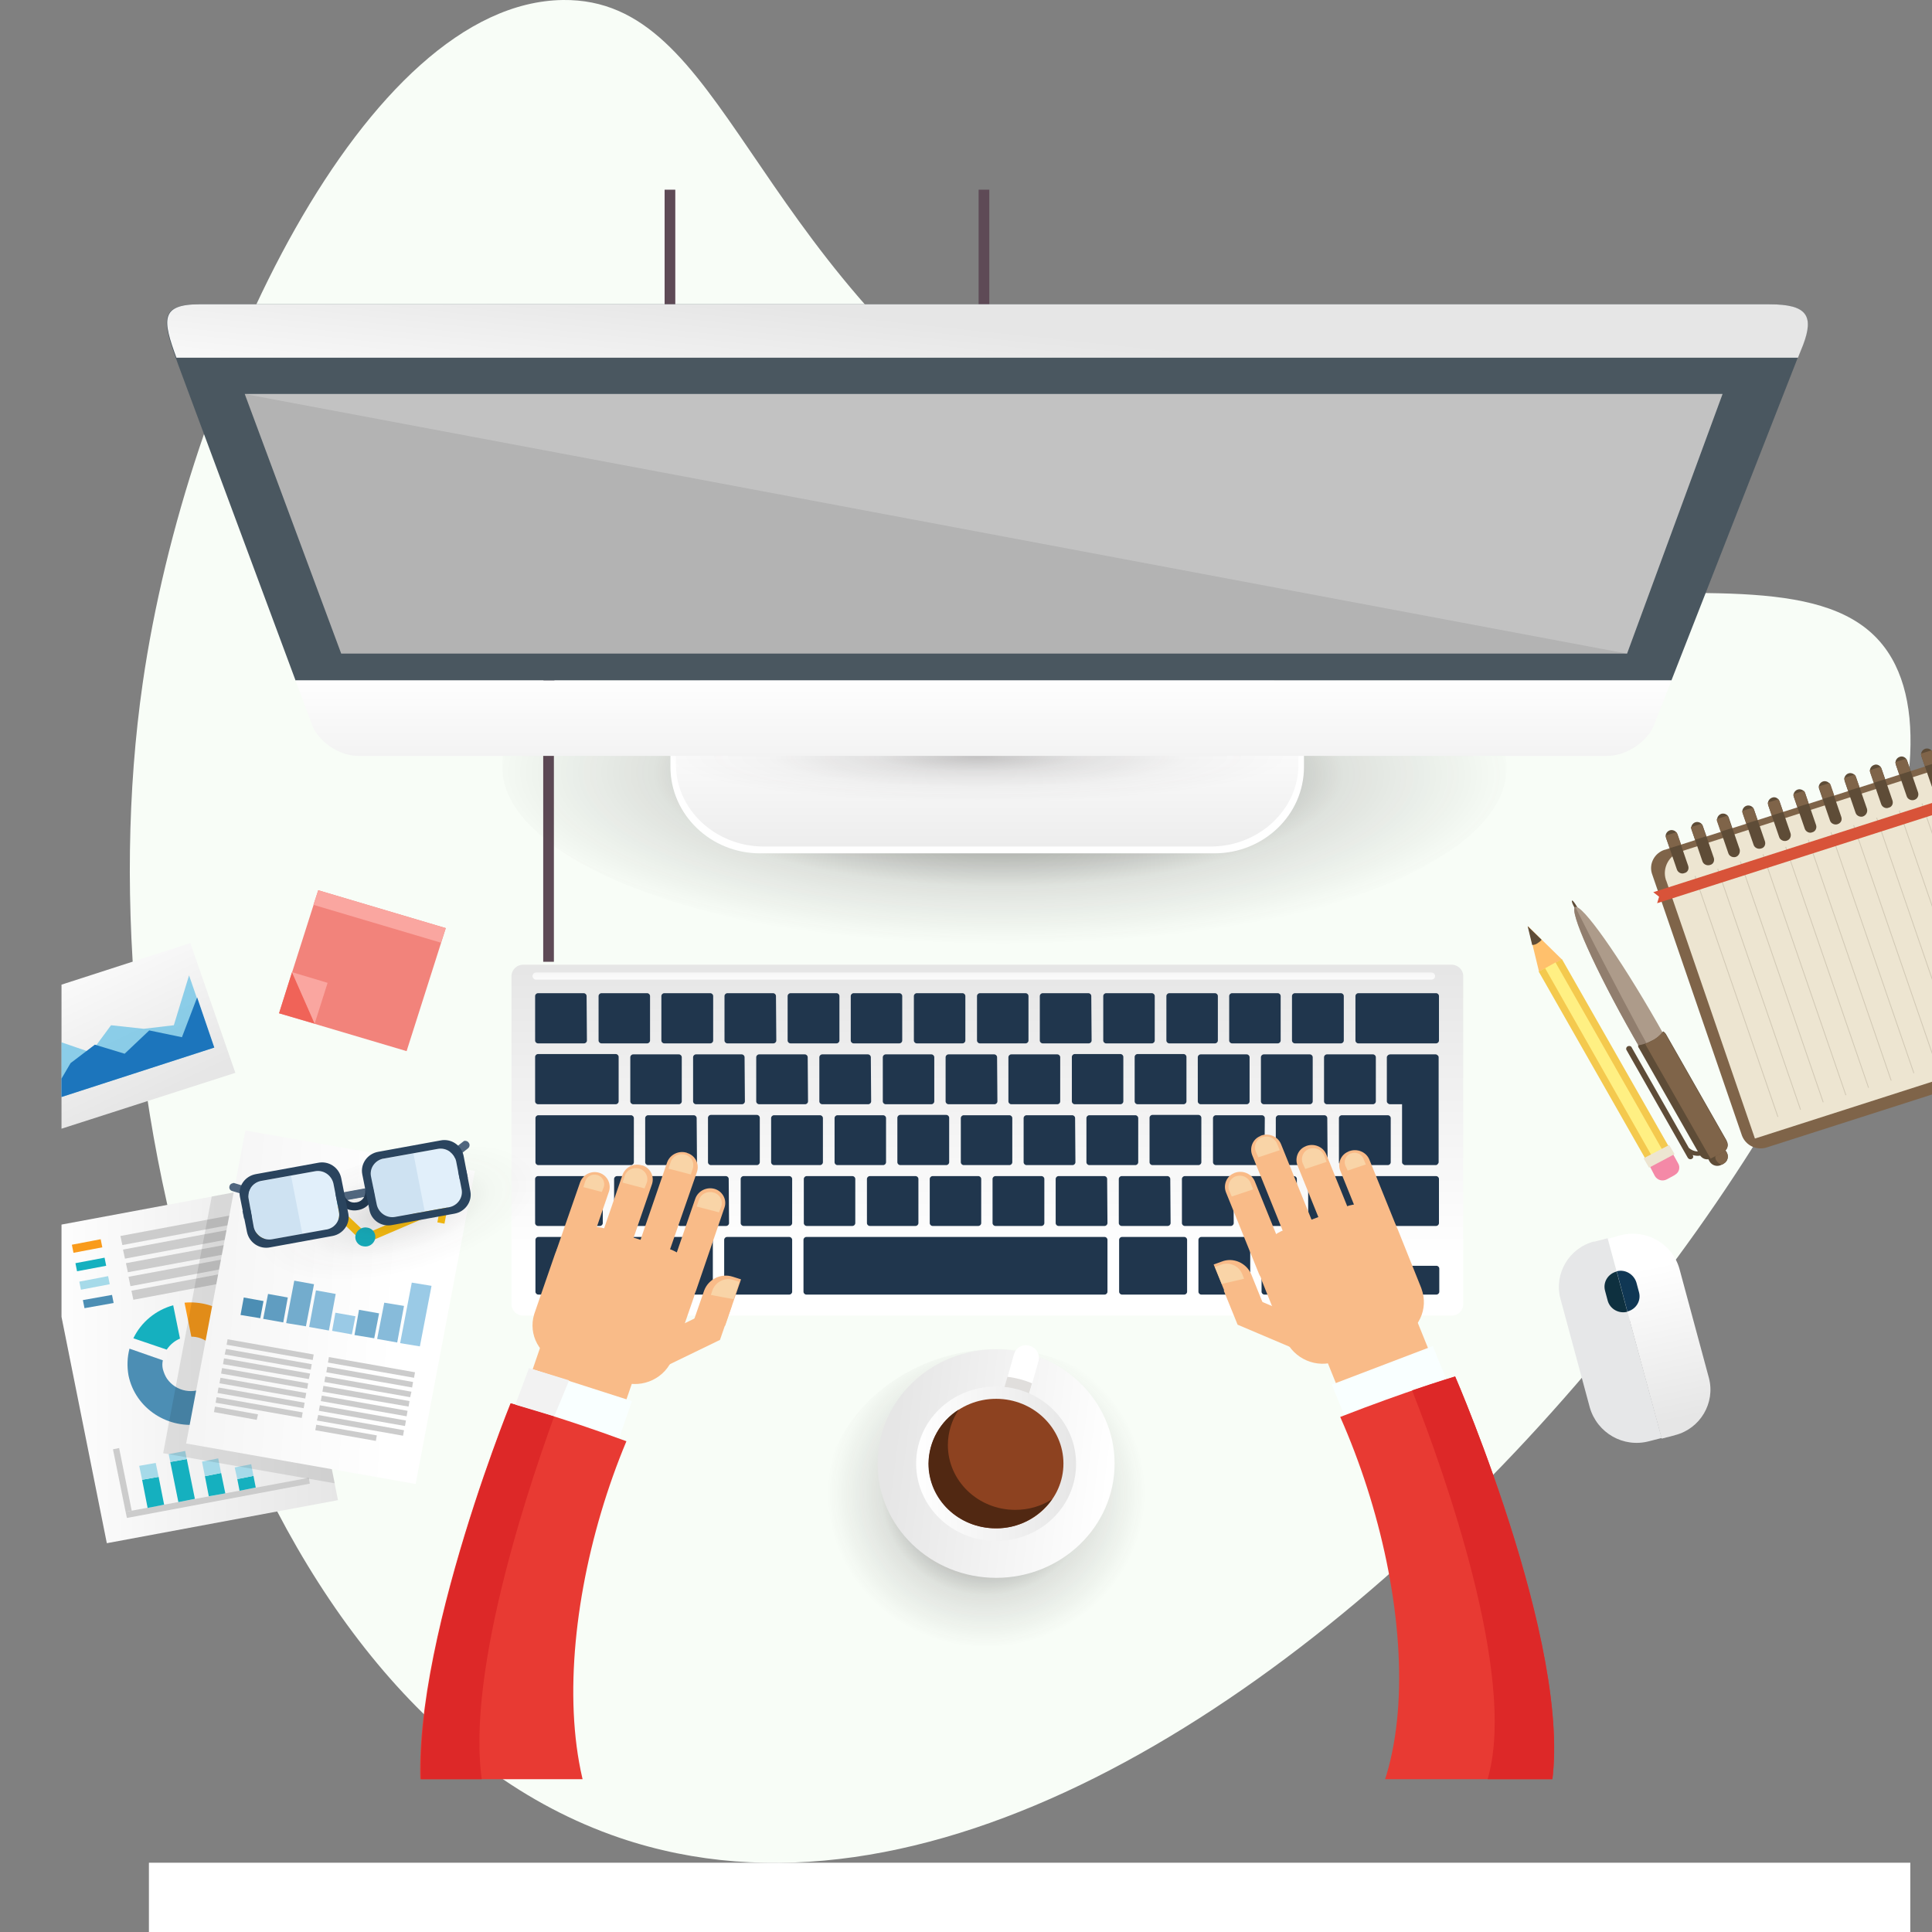                         <svg xmlns="http://www.w3.org/2000/svg" xmlns:xlink="http://www.w3.org/1999/xlink" version="1.1"
                             id="Layer_1" x="0px" y="0px" viewBox="0 0 596.8 596.9"
                             style="enable-background:new 0 0 659.8 666.9;width: 100%;" xml:space="preserve">
<rect x="0" y="0" width="596.8" height="596.9" fill="#808080" stroke="none"/>
<style type="text/css">
	.st0 {
        fill: #F8FDF7;
    }

    .st1 {
        clip-path: url(#SVGID_2_);
    }

    .st2 {
        fill: url(#SVGID_3_);
    }

    .st3 {
        fill: url(#SVGID_4_);
    }

    .st4 {
        fill: #FFFFFF;
    }

    .st5 {
        fill: #E0DEDC;
    }

    .st6 {
        fill: url(#SVGID_5_);
    }

    .st7 {
        fill: #8D4220;
    }

    .st8 {
        fill: #512812;
    }

    .st9 {
        fill: url(#SVGID_6_);
    }

    .st10 {
        fill: #E6E7E8;
    }

    .st11 {
        fill: #103754;
    }

    .st12 {
        fill: #0E303F;
    }

    .st13 {
        fill: url(#SVGID_7_);
    }

    .st14 {
        fill: #20364D;
    }

    .st15 {
        fill: url(#SVGID_8_);
    }

    .st16 {
        fill: #044561;
    }

    .st17 {
        fill: #25536C;
    }

    .st18 {
        fill: #F9BB88;
    }

    .st19 {
        fill: #F9D4A7;
    }

    .st20 {
        fill: #F9FFFF;
    }

    .st21 {
        fill: #E83A33;
    }

    .st22 {
        fill: #DD2828;
    }

    .st23 {
        fill: #F2F2F2;
    }

    .st24 {
        fill-rule: evenodd;
        clip-rule: evenodd;
        fill: url(#SVGID_9_);
    }

    .st25 {
        opacity: 0.5;
        fill: #27AAE1;
        enable-background: new;
    }

    .st26 {
        fill: #1C75BC;
    }

    .st27 {
        fill-rule: evenodd;
        clip-rule: evenodd;
        fill: #F2837B;
    }

    .st28 {
        fill-rule: evenodd;
        clip-rule: evenodd;
        fill: #F06358;
    }

    .st29 {
        fill-rule: evenodd;
        clip-rule: evenodd;
        fill: #FAA6A0;
    }

    .st30 {
        fill-rule: evenodd;
        clip-rule: evenodd;
        fill: url(#SVGID_10_);
    }

    .st31 {
        fill: #A6DAE9;
    }

    .st32 {
        fill: #F99B1C;
    }

    .st33 {
        fill: #15B0BF;
    }

    .st34 {
        fill: #4C8EB4;
    }

    .st35 {
        fill: #CCCCCC;
    }

    .st36 {
        opacity: 0.1;
        fill-rule: evenodd;
        clip-rule: evenodd;
        enable-background: new;
    }

    .st37 {
        fill-rule: evenodd;
        clip-rule: evenodd;
        fill: url(#SVGID_11_);
    }

    .st38 {
        fill-rule: evenodd;
        clip-rule: evenodd;
        fill: #4C8EB4;
    }

    .st39 {
        fill-rule: evenodd;
        clip-rule: evenodd;
        fill: #609DC1;
    }

    .st40 {
        fill-rule: evenodd;
        clip-rule: evenodd;
        fill: #73ACCD;
    }

    .st41 {
        fill-rule: evenodd;
        clip-rule: evenodd;
        fill: #87BBDA;
    }

    .st42 {
        fill-rule: evenodd;
        clip-rule: evenodd;
        fill: #9ACAE6;
    }

    .st43 {
        fill-rule: evenodd;
        clip-rule: evenodd;
        fill: #CCCCCC;
    }

    .st44 {
        fill: #FEC00F;
    }

    .st45 {
        opacity: 0.2;
        fill: url(#SVGID_12_);
        enable-background: new;
    }

    .st46 {
        fill: #50667E;
    }

    .st47 {
        fill: #E1EFFA;
    }

    .st48 {
        fill: #CEE2F2;
    }

    .st49 {
        fill: #2A445E;
    }

    .st50 {
        fill: #5E4A56;
    }

    .st51 {
        fill: url(#SVGID_13_);
    }

    .st52 {
        fill-rule: evenodd;
        clip-rule: evenodd;
        fill: #FFFFFF;
    }

    .st53 {
        fill-rule: evenodd;
        clip-rule: evenodd;
        fill: url(#SVGID_14_);
    }

    .st54 {
        fill-rule: evenodd;
        clip-rule: evenodd;
        fill: #4A5760;
    }

    .st55 {
        fill-rule: evenodd;
        clip-rule: evenodd;
        fill: url(#SVGID_15_);
    }

    .st56 {
        fill-rule: evenodd;
        clip-rule: evenodd;
        fill: #B3B3B3;
    }

    .st57 {
        opacity: 0.2;
        fill-rule: evenodd;
        clip-rule: evenodd;
        fill: #FFFFFF;
        enable-background: new;
    }

    .st58 {
        opacity: 0.25;
        fill: url(#SVGID_16_);
        enable-background: new;
    }

    .st59 {
        fill-rule: evenodd;
        clip-rule: evenodd;
        fill: url(#SVGID_17_);
    }

    .st60 {
        fill: #7F6449;
    }

    .st61 {
        fill: #EDE5D1;
    }

    .st62 {
        fill: none;
        stroke: #D1C8B4;
        stroke-width: 0.25;
        stroke-miterlimit: 10;
    }

    .st63 {
        fill: #5E4C37;
    }

    .st64 {
        fill: #D85339;
    }

    .st65 {
        fill: #FFC06C;
    }

    .st66 {
        fill: #F489A7;
    }

    .st67 {
        fill: #F4C94E;
    }

    .st68 {
        fill: #FFF083;
    }

    .st69 {
        fill: #AD9B8A;
    }

    .st70 {
        fill: #917E6E;
    }
</style>
                            <title>Asset 2</title>
                            <g>
	<g id="Background">
		<path class="st0"
              d="M44.1,210.9C57.7,116.8,113.1,0.8,173.9,0c50.6-0.6,56,79.2,143.5,138.5c121,82,239.2,16.4,267,64.9    c47.3,82.5-206.3,427.8-393,364.3C75,528.1,24.9,343.6,44.1,210.9z"/>
	</g>
                                <g id="Objects">
		<g>
			<defs>
				<rect id="SVGID_1_" x="19" y="58.6" width="644" height="491"/>
			</defs>
            <clipPath id="SVGID_2_">
				<use xlink:href="#SVGID_1_" style="overflow:visible;"/>
			</clipPath>
            <g class="st1">

					<radialGradient id="SVGID_3_" cx="207.02" cy="491.127" r="37.78"
                                    gradientTransform="matrix(1.24 -0.38 -0.39 -1.2 239.51 1129.31)"
                                    gradientUnits="userSpaceOnUse">
					<stop offset="0" style="stop-color:#231F20"/>
                        <stop offset="0.32" style="stop-color:#231F20;stop-opacity:0.46"/>
                        <stop offset="0.66" style="stop-color:#231F20;stop-opacity:0.12"/>
                        <stop offset="1" style="stop-color:#231F20;stop-opacity:0"/>
				</radialGradient>
                <path class="st2"
                      d="M355.2,448c7.8,24.1-8,50.4-35.3,58.6c-27.3,8.3-55.8-4.6-63.7-28.8s8-50.4,35.3-58.6      S347.4,423.8,355.2,448z"/>
                <g id="coffee">

						<linearGradient id="SVGID_4_" gradientUnits="userSpaceOnUse" x1="342.69" y1="211.451"
                                        x2="275.7" y2="219.961" gradientTransform="matrix(1 0 0 -1 0 668)">
						<stop offset="0" style="stop-color:#FFFFFF"/>
                            <stop offset="1" style="stop-color:#E6E6E6"/>
					</linearGradient>
                    <path class="st3"
                          d="M307.7,416.8c20.2,0,36.6,15.8,36.6,35.3s-16.4,35.3-36.6,35.3s-36.6-15.8-36.6-35.3       S287.5,416.8,307.7,416.8z"/>
                    <path class="st4"
                          d="M318,415.7c1,0.3,1.9,0.9,2.4,1.8c0.5,0.9,0.7,1.9,0.4,2.9l-3.1,11l-7.6-2l3.1-11c0.3-1,0.9-1.9,1.9-2.4       C315.9,415.5,317,415.4,318,415.7z"/>
                    <path class="st5" d="M310,429.4l7.6,2l1.2-4.1c-2.4-1-5-1.7-7.6-2L310,429.4z"/>

                    <linearGradient id="SVGID_5_" gradientUnits="userSpaceOnUse" x1="283" y1="215.87" x2="332.44"
                                    y2="215.87" gradientTransform="matrix(1 0 0 -1 0 668)">
						<stop offset="0" style="stop-color:#FFFFFF"/>
                        <stop offset="1" style="stop-color:#E6E6E6"/>
					</linearGradient>
                    <path class="st6"
                          d="M307.7,428.3c13.7,0,24.7,10.7,24.7,23.9S321.4,476,307.7,476S283,465.3,283,452.1S294,428.3,307.7,428.3z       "/>
                    <path class="st7"
                          d="M307.7,432.1c11.5,0,20.8,9,20.8,20s-9.3,20-20.8,20s-20.8-9-20.8-20S296.2,432.1,307.7,432.1z"/>
                    <path class="st8"
                          d="M313.6,466.4c-11.5,0-20.8-9-20.8-20c0-3.9,1.2-7.8,3.4-11c-5.8,3.6-9.3,9.9-9.4,16.7       c0,11.1,9.3,20,20.8,20c6.9,0.1,13.4-3.3,17.4-9C321.6,465.3,317.7,466.4,313.6,466.4z"/>
				</g>
                <g id="mouse">

						<linearGradient id="SVGID_6_" gradientUnits="userSpaceOnUse" x1="509.509" y1="276.83"
                                        x2="519.629" y2="229.62" gradientTransform="matrix(1 0 0 -1 0 668)">
						<stop offset="0" style="stop-color:#FFFFFF"/>
                            <stop offset="1" style="stop-color:#E6E6E6"/>
					</linearGradient>
                    <path class="st9"
                          d="M500.5,381.6c7.9-2.1,16.1,2.5,18.3,10.4l9.1,33.7c2,7.7-2.7,15.6-10.4,17.6c-0.1,0-0.2,0.1-0.3,0.1       l-3.9,1l-16.7-61.7L500.5,381.6z"/>
                    <path class="st10"
                          d="M492.7,383.5l3.9-1l16.7,61.7l-3.9,1c-7.9,2.1-16-2.5-18.3-10.4l-9.1-33.7c-2-7.7,2.7-15.6,10.4-17.6       C492.5,383.6,492.6,383.5,492.7,383.5z"/>
                    <path class="st11"
                          d="M505.5,396.2l0.8,3c0.7,2.6-0.9,5.2-3.5,5.9c0,0-0.1,0-0.1,0l-3.3-12.4C502,392,504.7,393.6,505.5,396.2z       "/>
                    <path class="st12"
                          d="M499.4,392.8L499.4,392.8l3.3,12.4l0,0c-2.6,0.7-5.4-0.8-6.1-3.5l-0.8-3c-0.7-2.6,0.9-5.2,3.5-5.9       C499.3,392.8,499.3,392.8,499.4,392.8z"/>
				</g>
                <g id="keyboard">

						<linearGradient id="SVGID_7_" gradientUnits="userSpaceOnUse" x1="304.985" y1="280.14"
                                        x2="304.985" y2="368.63" gradientTransform="matrix(1 0 0 -1 0 668)">
						<stop offset="0" style="stop-color:#FFFFFF"/>
                            <stop offset="1" style="stop-color:#E6E6E6"/>
					</linearGradient>
                    <path class="st13"
                          d="M452,301.4c-0.1-2-1.8-3.5-3.8-3.4H161.8c-2-0.1-3.7,1.4-3.8,3.4V403c0.1,2,1.8,3.5,3.8,3.4h286.4       c2,0.1,3.7-1.4,3.8-3.4V301.4z"/>
                    <path class="st14"
                          d="M181.3,321.4c0,0.5-0.4,0.9-0.9,0.9h-14.2c-0.5,0-0.9-0.4-0.9-0.9v-13.7c0-0.5,0.4-0.9,0.9-0.9       c0,0,0,0,0,0h14.1c0.5,0,0.9,0.4,0.9,0.9L181.3,321.4z"/>
                    <path class="st14"
                          d="M210.6,340.2c0,0.5-0.4,0.9-0.9,0.9c0,0,0,0,0,0h-14.1c-0.5,0-0.9-0.4-0.9-0.9c0,0,0,0,0,0v-13.6       c0-0.5,0.4-0.9,0.9-0.9c0,0,0,0,0,0h14.1c0.5,0,0.9,0.4,0.9,0.9V340.2z"/>
                    <path class="st14"
                          d="M215.3,359c0,0.5-0.4,0.9-0.9,0.9c0,0,0,0,0,0h-14.2c-0.5,0-0.9-0.4-0.9-0.9v-13.6c0-0.5,0.4-0.9,0.9-0.9       h14.1c0.5,0,0.9,0.4,0.9,0.9L215.3,359z"/>
                    <path class="st14"
                          d="M205.7,377.8c0,0.5-0.4,0.9-0.9,0.9c0,0,0,0,0,0h-14.2c-0.5,0-0.9-0.4-0.9-0.9v-13.6       c0-0.5,0.4-0.9,0.9-0.9h14.1c0.5,0,0.9,0.4,0.9,0.9c0,0,0,0,0,0L205.7,377.8z"/>
                    <path class="st14"
                          d="M181.3,399c0,0.5-0.4,0.9-0.9,0.9h-14.1c-0.5,0-0.9-0.4-0.9-0.9c0,0,0,0,0,0v-16c0-0.5,0.4-0.9,0.9-0.9       c0,0,0,0,0,0h14.1c0.5,0,0.9,0.4,0.9,0.9V399z"/>
                    <path class="st14"
                          d="M200.7,399c0,0.5-0.4,0.9-0.9,0.9h-14.2c-0.5,0-0.9-0.4-0.9-0.9c0,0,0,0,0,0v-16c0-0.5,0.4-0.9,0.9-0.9       h14.1c0.5,0,0.9,0.4,0.9,0.9c0,0,0,0,0,0L200.7,399z"/>
                    <path class="st14"
                          d="M220.2,399c0,0.5-0.4,0.9-0.9,0.9c0,0,0,0,0,0h-14.1c-0.5,0-0.9-0.4-0.9-0.9v-16c0-0.5,0.4-0.9,0.9-0.9       h14.1c0.5,0,0.9,0.4,0.9,0.9V399z"/>
                    <path class="st14"
                          d="M386.2,399c0,0.5-0.4,0.9-0.9,0.9h-14.2c-0.5,0-0.9-0.4-0.9-0.9v-16c0-0.5,0.4-0.9,0.9-0.9h14.2       c0.5,0,0.9,0.4,0.9,0.9L386.2,399z"/>
                    <path class="st14"
                          d="M405.6,399c0,0.5-0.4,0.9-0.9,0.9c0,0,0,0,0,0h-14.1c-0.5,0-0.9-0.4-0.9-0.9v-7.1c0-0.5,0.4-0.9,0.9-0.9       h14.1c0.5,0,0.9,0.4,0.9,0.9c0,0,0,0,0,0V399z"/>
                    <path class="st14"
                          d="M444.6,399c0,0.5-0.4,0.9-0.9,0.9c0,0,0,0,0,0h-14.1c-0.5,0-0.9-0.4-0.9-0.9c0,0,0,0,0,0v-7.1       c0-0.5,0.4-0.9,0.9-0.9c0,0,0,0,0,0h14.1c0.5,0,0.9,0.4,0.9,0.9c0,0,0,0,0,0V399z"/>
                    <path class="st14"
                          d="M244.7,399c0,0.5-0.4,0.9-0.9,0.9c0,0,0,0,0,0h-19.2c-0.5,0-0.9-0.4-0.9-0.9v-16c0-0.5,0.4-0.9,0.9-0.9       h19.2c0.5,0,0.9,0.4,0.9,0.9L244.7,399z"/>
                    <path class="st14"
                          d="M366.7,399c0,0.5-0.4,0.9-0.9,0.9c0,0,0,0,0,0h-19.2c-0.5,0-0.9-0.4-0.9-0.9v-16c0-0.5,0.4-0.9,0.9-0.9       h19.2c0.5,0,0.9,0.4,0.9,0.9c0,0,0,0,0,0V399z"/>
                    <path class="st14"
                          d="M342.1,399c0,0.5-0.4,0.9-0.9,0.9c0,0,0,0,0,0h-92.1c-0.5,0-0.9-0.4-0.9-0.9c0,0,0,0,0,0v-16       c0-0.5,0.4-0.9,0.9-0.9h92.1c0.5,0,0.9,0.4,0.9,0.9V399z"/>
                    <path class="st14"
                          d="M225.2,377.8c0,0.5-0.4,0.9-0.9,0.9h-14.2c-0.5,0-0.9-0.4-0.9-0.9v-13.6c0-0.5,0.4-0.9,0.9-0.9h14.1       c0.5,0,0.9,0.4,0.9,0.9L225.2,377.8z"/>
                    <path class="st14"
                          d="M244.7,377.8c0,0.5-0.4,0.9-0.9,0.9c0,0,0,0,0,0h-14.1c-0.5,0-0.9-0.4-0.9-0.9c0,0,0,0,0,0v-13.6       c0-0.5,0.4-0.9,0.9-0.9c0,0,0,0,0,0h14.1c0.5,0,0.9,0.4,0.9,0.9c0,0,0,0,0,0V377.8z"/>
                    <path class="st14"
                          d="M264.2,377.8c0,0.5-0.4,0.9-0.9,0.9h-14.1c-0.5,0-0.9-0.4-0.9-0.9c0,0,0,0,0,0v-13.6       c0-0.5,0.4-0.9,0.9-0.9h14.1c0.5,0,0.9,0.4,0.9,0.9c0,0,0,0,0,0V377.8z"/>
                    <path class="st14"
                          d="M283.7,377.8c0,0.5-0.4,0.9-0.9,0.9h-14.1c-0.5,0-0.9-0.4-0.9-0.9c0,0,0,0,0,0v-13.6       c0-0.5,0.4-0.9,0.9-0.9c0,0,0,0,0,0h14.1c0.5,0,0.9,0.4,0.9,0.9V377.8z"/>
                    <path class="st14"
                          d="M303.1,377.8c0,0.5-0.4,0.9-0.9,0.9h-14.1c-0.5,0-0.9-0.4-0.9-0.9v-13.6c0-0.5,0.4-0.9,0.9-0.9h14.1       c0.5,0,0.9,0.4,0.9,0.9V377.8z"/>
                    <path class="st14"
                          d="M322.6,377.8c0,0.5-0.4,0.9-0.9,0.9h-14.2c-0.5,0-0.9-0.4-0.9-0.9v-13.6c0-0.5,0.4-0.9,0.9-0.9h14.2       c0.5,0,0.9,0.4,0.9,0.9V377.8z"/>
                    <path class="st14"
                          d="M342.1,377.8c0,0.5-0.4,0.9-0.9,0.9c0,0,0,0,0,0H327c-0.5,0-0.9-0.4-0.9-0.9v-13.6c0-0.5,0.4-0.9,0.9-0.9       h14.1c0.5,0,0.9,0.4,0.9,0.9c0,0,0,0,0,0L342.1,377.8z"/>
                    <path class="st14"
                          d="M361.6,377.8c0,0.5-0.4,0.9-0.9,0.9c0,0,0,0,0,0h-14.2c-0.5,0-0.9-0.4-0.9-0.9v-13.6       c0-0.5,0.4-0.9,0.9-0.9h14.1c0.5,0,0.9,0.4,0.9,0.9c0,0,0,0,0,0L361.6,377.8z"/>
                    <path class="st14"
                          d="M381.1,377.8c0,0.5-0.4,0.9-0.9,0.9c0,0,0,0,0,0H366c-0.5,0-0.9-0.4-0.9-0.9c0,0,0,0,0,0v-13.6       c0-0.5,0.4-0.9,0.9-0.9c0,0,0,0,0,0h14.1c0.5,0,0.9,0.4,0.9,0.9c0,0,0,0,0,0L381.1,377.8z"/>
                    <path class="st14"
                          d="M400.6,377.8c0,0.5-0.4,0.9-0.9,0.9h-14.1c-0.5,0-0.9-0.4-0.9-0.9c0,0,0,0,0,0v-13.6       c0-0.5,0.4-0.9,0.9-0.9c0,0,0,0,0,0h14.1c0.5,0,0.9,0.4,0.9,0.9V377.8z"/>
                    <path class="st14"
                          d="M444.5,377.8c0,0.5-0.4,0.9-0.9,0.9H405c-0.5,0-0.9-0.4-0.9-0.9v-13.6c0-0.5,0.4-0.9,0.9-0.9h38.6       c0.5,0,0.9,0.4,0.9,0.9L444.5,377.8z"/>
                    <path class="st14"
                          d="M234.7,359c0,0.5-0.4,0.9-0.9,0.9c0,0,0,0,0,0h-14.2c-0.5,0-0.9-0.4-0.9-0.9c0,0,0,0,0,0v-13.7       c0-0.5,0.4-0.9,0.9-0.9h14.2c0.5,0,0.9,0.4,0.9,0.9V359z"/>
                    <path class="st14"
                          d="M254.2,359c0,0.5-0.4,0.9-0.9,0.9c0,0,0,0,0,0h-14.2c-0.5,0-0.9-0.4-0.9-0.9c0,0,0,0,0,0v-13.6       c0-0.5,0.4-0.9,0.9-0.9h14.2c0.5,0,0.9,0.4,0.9,0.9V359z"/>
                    <path class="st14"
                          d="M273.7,359c0,0.5-0.4,0.9-0.9,0.9c0,0,0,0,0,0h-14.1c-0.5,0-0.9-0.4-0.9-0.9c0,0,0,0,0,0v-13.6       c0-0.5,0.4-0.9,0.9-0.9h14.1c0.5,0,0.9,0.4,0.9,0.9L273.7,359z"/>
                    <path class="st14"
                          d="M293.2,359c0,0.5-0.4,0.9-0.9,0.9h-14.2c-0.5,0-0.9-0.4-0.9-0.9c0,0,0,0,0,0v-13.7c0-0.5,0.4-0.9,0.9-0.9       h14.2c0.5,0,0.9,0.4,0.9,0.9V359z"/>
                    <path class="st14"
                          d="M312.7,359c0,0.5-0.4,0.9-0.9,0.9h-14.1c-0.5,0-0.9-0.4-0.9-0.9c0,0,0,0,0,0v-13.6c0-0.5,0.4-0.9,0.9-0.9       h14.1c0.5,0,0.9,0.4,0.9,0.9V359z"/>
                    <path class="st14"
                          d="M332.2,359c0,0.5-0.4,0.9-0.9,0.9c0,0,0,0,0,0h-14.2c-0.5,0-0.9-0.4-0.9-0.9v-13.6c0-0.5,0.4-0.9,0.9-0.9       h14.1c0.5,0,0.9,0.4,0.9,0.9L332.2,359z"/>
                    <path class="st14"
                          d="M351.6,359c0,0.5-0.4,0.9-0.9,0.9c0,0,0,0,0,0h-14.2c-0.5,0-0.9-0.4-0.9-0.9c0,0,0,0,0,0v-13.6       c0-0.5,0.4-0.9,0.9-0.9h14.2c0.5,0,0.9,0.4,0.9,0.9L351.6,359z"/>
                    <path class="st14"
                          d="M371.1,359c0,0.5-0.4,0.9-0.9,0.9h-14.2c-0.5,0-0.9-0.4-0.9-0.9c0,0,0,0,0,0v-13.7c0-0.5,0.4-0.9,0.9-0.9       h14.2c0.5,0,0.9,0.4,0.9,0.9V359z"/>
                    <path class="st14"
                          d="M390.6,359c0,0.5-0.4,0.9-0.9,0.9c0,0,0,0,0,0h-14.1c-0.5,0-0.9-0.4-0.9-0.9c0,0,0,0,0,0v-13.6       c0-0.5,0.4-0.9,0.9-0.9h14.2c0.5,0,0.9,0.4,0.9,0.9L390.6,359z"/>
                    <path class="st14"
                          d="M410.1,359c0,0.5-0.4,0.9-0.9,0.9c0,0,0,0,0,0H395c-0.5,0-0.9-0.4-0.9-0.9c0,0,0,0,0,0v-13.6       c0-0.5,0.4-0.9,0.9-0.9h14.1c0.5,0,0.9,0.4,0.9,0.9L410.1,359z"/>
                    <path class="st14"
                          d="M429.6,359c0,0.5-0.4,0.9-0.9,0.9c0,0,0,0,0,0h-14.2c-0.5,0-0.9-0.4-0.9-0.9c0,0,0,0,0,0v-13.6       c0-0.5,0.4-0.9,0.9-0.9h14.2c0.5,0,0.9,0.4,0.9,0.9V359z"/>
                    <path class="st14"
                          d="M230.1,340.2c0,0.5-0.4,0.9-0.9,0.9h-14.2c-0.5,0-0.9-0.4-0.9-0.9v-13.6c0-0.5,0.4-0.9,0.9-0.9h14.1       c0.5,0,0.9,0.4,0.9,0.9L230.1,340.2z"/>
                    <path class="st14"
                          d="M249.6,340.2c0,0.5-0.4,0.9-0.9,0.9c0,0,0,0,0,0h-14.2c-0.5,0-0.9-0.4-0.9-0.9c0,0,0,0,0,0v-13.6       c0-0.5,0.4-0.9,0.9-0.9h14.1c0.5,0,0.9,0.4,0.9,0.9L249.6,340.2z"/>
                    <path class="st14"
                          d="M269.1,340.2c0,0.5-0.4,0.9-0.9,0.9H254c-0.5,0-0.9-0.4-0.9-0.9c0,0,0,0,0,0v-13.6c0-0.5,0.4-0.9,0.9-0.9       h14.1c0.5,0,0.9,0.4,0.9,0.9L269.1,340.2z"/>
                    <path class="st14"
                          d="M288.6,340.2c0,0.5-0.4,0.9-0.9,0.9c0,0,0,0,0,0h-14.1c-0.5,0-0.9-0.4-0.9-0.9c0,0,0,0,0,0v-13.6       c0-0.5,0.4-0.9,0.9-0.9h14.1c0.5,0,0.9,0.4,0.9,0.9L288.6,340.2z"/>
                    <path class="st14"
                          d="M308.1,340.2c0,0.5-0.4,0.9-0.9,0.9c0,0,0,0,0,0H293c-0.5,0-0.9-0.4-0.9-0.9c0,0,0,0,0,0v-13.6       c0-0.5,0.4-0.9,0.9-0.9c0,0,0,0,0,0h14.1c0.5,0,0.9,0.4,0.9,0.9c0,0,0,0,0,0L308.1,340.2z"/>
                    <path class="st14"
                          d="M327.5,340.2c0,0.5-0.4,0.9-0.9,0.9c0,0,0,0,0,0h-14.2c-0.5,0-0.9-0.4-0.9-0.9v-13.6       c0-0.5,0.4-0.9,0.9-0.9c0,0,0,0,0,0h14.2c0.5,0,0.9,0.4,0.9,0.9c0,0,0,0,0,0L327.5,340.2z"/>
                    <path class="st14"
                          d="M347,340.2c0,0.5-0.4,0.9-0.9,0.9c0,0,0,0,0,0H332c-0.5,0-0.9-0.4-0.9-0.9v-13.7c0-0.5,0.4-0.9,0.9-0.9       c0,0,0,0,0,0h14.1c0.5,0,0.9,0.4,0.9,0.9c0,0,0,0,0,0L347,340.2z"/>
                    <path class="st14"
                          d="M366.5,340.2c0,0.5-0.4,0.9-0.9,0.9c0,0,0,0,0,0h-14.2c-0.5,0-0.9-0.4-0.9-0.9v-13.7       c0-0.5,0.4-0.9,0.9-0.9h14.2c0.5,0,0.9,0.4,0.9,0.9c0,0,0,0,0,0L366.5,340.2z"/>
                    <path class="st14"
                          d="M386,340.2c0,0.5-0.4,0.9-0.9,0.9c0,0,0,0,0,0h-14.2c-0.5,0-0.9-0.4-0.9-0.9c0,0,0,0,0,0v-13.6       c0-0.5,0.4-0.9,0.9-0.9c0,0,0,0,0,0h14.2c0.5,0,0.9,0.4,0.9,0.9L386,340.2z"/>
                    <path class="st14"
                          d="M405.5,340.2c0,0.5-0.4,0.9-0.9,0.9c0,0,0,0,0,0h-14.2c-0.5,0-0.9-0.4-0.9-0.9v-13.6       c0-0.5,0.4-0.9,0.9-0.9c0,0,0,0,0,0h14.2c0.5,0,0.9,0.4,0.9,0.9V340.2z"/>
                    <path class="st14"
                          d="M425,340.2c0,0.5-0.4,0.9-0.9,0.9c0,0,0,0,0,0h-14.2c-0.5,0-0.9-0.4-0.9-0.9c0,0,0,0,0,0v-13.6       c0-0.5,0.4-0.9,0.9-0.9c0,0,0,0,0,0h14.2c0.5,0,0.9,0.4,0.9,0.9L425,340.2z"/>
                    <path class="st14"
                          d="M191.1,340.2c0,0.5-0.4,0.9-0.9,0.9h-24c-0.5,0-0.9-0.4-0.9-0.9c0,0,0,0,0,0v-13.7c0-0.5,0.4-0.9,0.9-0.9       h24c0.5,0,0.9,0.4,0.9,0.9L191.1,340.2z"/>
                    <path class="st14"
                          d="M444.5,321.4c0,0.5-0.4,0.9-0.9,0.9h-24c-0.5,0-0.9-0.4-0.9-0.9v-13.7c0-0.5,0.4-0.9,0.9-0.9h24       c0.5,0,0.9,0.4,0.9,0.9V321.4z"/>
                    <path class="st14"
                          d="M195.8,359c0,0.5-0.4,0.9-0.9,0.9c0,0,0,0,0,0h-28.6c-0.5,0-0.9-0.4-0.9-0.9c0,0,0,0,0,0v-13.6       c0-0.5,0.4-0.9,0.9-0.9c0,0,0,0,0,0h28.6c0.5,0,0.9,0.4,0.9,0.9V359z"/>
                    <path class="st14"
                          d="M186.2,377.8c0,0.5-0.4,0.9-0.9,0.9c0,0,0,0,0,0h-19.1c-0.5,0-0.9-0.4-0.9-0.9c0,0,0,0,0,0v-13.6       c0-0.5,0.4-0.9,0.9-0.9c0,0,0,0,0,0h19.1c0.5,0,0.9,0.4,0.9,0.9c0,0,0,0,0,0L186.2,377.8z"/>
                    <path class="st14"
                          d="M200.8,321.4c0,0.5-0.4,0.9-0.9,0.9h-14.1c-0.5,0-0.9-0.4-0.9-0.9v-13.7c0-0.5,0.4-0.9,0.9-0.9h14.1       c0.5,0,0.9,0.4,0.9,0.9V321.4z"/>
                    <path class="st14"
                          d="M220.3,321.4c0,0.5-0.4,0.9-0.9,0.9h-14.2c-0.5,0-0.9-0.4-0.9-0.9c0,0,0,0,0,0v-13.7       c0-0.5,0.4-0.9,0.9-0.9c0,0,0,0,0,0h14.2c0.5,0,0.9,0.4,0.9,0.9V321.4z"/>
                    <path class="st14"
                          d="M239.8,321.4c0,0.5-0.4,0.9-0.9,0.9c0,0,0,0,0,0h-14.2c-0.5,0-0.9-0.4-0.9-0.9v-13.7       c0-0.5,0.4-0.9,0.9-0.9h14.1c0.5,0,0.9,0.4,0.9,0.9c0,0,0,0,0,0L239.8,321.4z"/>
                    <path class="st14"
                          d="M259.3,321.4c0,0.5-0.4,0.9-0.9,0.9h-14.2c-0.5,0-0.9-0.4-0.9-0.9v-13.7c0-0.5,0.4-0.9,0.9-0.9h14.2       c0.5,0,0.9,0.4,0.9,0.9V321.4z"/>
                    <path class="st14"
                          d="M278.7,321.4c0,0.5-0.4,0.9-0.9,0.9h-14.1c-0.5,0-0.9-0.4-0.9-0.9c0,0,0,0,0,0v-13.7       c0-0.5,0.4-0.9,0.9-0.9h14.1c0.5,0,0.9,0.4,0.9,0.9L278.7,321.4z"/>
                    <path class="st14"
                          d="M298.2,321.4c0,0.5-0.4,0.9-0.9,0.9h-14.1c-0.5,0-0.9-0.4-0.9-0.9v-13.7c0-0.5,0.4-0.9,0.9-0.9h14.1       c0.5,0,0.9,0.4,0.9,0.9V321.4z"/>
                    <path class="st14"
                          d="M317.7,321.4c0,0.5-0.4,0.9-0.9,0.9h-14.1c-0.5,0-0.9-0.4-0.9-0.9v-13.7c0-0.5,0.4-0.9,0.9-0.9h14.1       c0.5,0,0.9,0.4,0.9,0.9V321.4z"/>
                    <path class="st14"
                          d="M337.2,321.4c0,0.5-0.4,0.9-0.9,0.9c0,0,0,0,0,0h-14.2c-0.5,0-0.9-0.4-0.9-0.9v-13.7       c0-0.5,0.4-0.9,0.9-0.9h14.1c0.5,0,0.9,0.4,0.9,0.9c0,0,0,0,0,0L337.2,321.4z"/>
                    <path class="st14"
                          d="M356.7,321.4c0,0.5-0.4,0.9-0.9,0.9h-14.1c-0.5,0-0.9-0.4-0.9-0.9v-13.7c0-0.5,0.4-0.9,0.9-0.9h14.1       c0.5,0,0.9,0.4,0.9,0.9V321.4z"/>
                    <path class="st14"
                          d="M376.2,321.4c0,0.5-0.4,0.9-0.9,0.9h-14.1c-0.5,0-0.9-0.4-0.9-0.9v-13.7c0-0.5,0.4-0.9,0.9-0.9h14.1       c0.5,0,0.9,0.4,0.9,0.9V321.4z"/>
                    <path class="st14"
                          d="M395.6,321.4c0,0.5-0.4,0.9-0.9,0.9c0,0,0,0,0,0h-14.1c-0.5,0-0.9-0.4-0.9-0.9c0,0,0,0,0,0v-13.7       c0-0.5,0.4-0.9,0.9-0.9h14.1c0.5,0,0.9,0.4,0.9,0.9c0,0,0,0,0,0L395.6,321.4z"/>
                    <path class="st14"
                          d="M415.1,321.4c0,0.5-0.4,0.9-0.9,0.9H400c-0.5,0-0.9-0.4-0.9-0.9v-13.7c0-0.5,0.4-0.9,0.9-0.9h14.2       c0.5,0,0.9,0.4,0.9,0.9V321.4z"/>
                    <path class="st14"
                          d="M409.1,391.5v7.5c0,0.2,0.1,0.5,0.3,0.6c0.2,0.2,0.4,0.3,0.7,0.3h14.1c0.2,0,0.5-0.1,0.6-0.3       c0.2-0.2,0.3-0.4,0.3-0.6v-7.5L409.1,391.5z"/>
                    <path class="st14"
                          d="M425.1,390.5V383c0-0.2-0.1-0.5-0.3-0.6c-0.2-0.2-0.4-0.3-0.6-0.3h-14.2c-0.2,0-0.5,0.1-0.7,0.3       c-0.2,0.2-0.3,0.4-0.3,0.6v7.5L425.1,390.5z"/>
                    <path class="st14"
                          d="M429.4,325.7c-0.2,0-0.5,0.1-0.7,0.3c-0.2,0.2-0.3,0.4-0.3,0.6v13.6c0,0.2,0.1,0.5,0.3,0.6       c0.2,0.2,0.4,0.3,0.7,0.3h3.7V359c0,0.2,0.1,0.5,0.3,0.6c0.2,0.2,0.4,0.3,0.6,0.3h9.5c0.2,0,0.5-0.1,0.6-0.3       c0.2-0.2,0.3-0.4,0.3-0.6v-32.4c0-0.2-0.1-0.5-0.3-0.6c-0.2-0.2-0.4-0.3-0.6-0.3H429.4z"/>

                    <linearGradient id="SVGID_8_" gradientUnits="userSpaceOnUse" x1="303.905" y1="363.48" x2="303.905"
                                    y2="376.22" gradientTransform="matrix(1 0 0 -1 0 668)">
						<stop offset="0" style="stop-color:#FFFFFF"/>
                        <stop offset="1" style="stop-color:#E6E6E6"/>
					</linearGradient>
                    <path class="st15"
                          d="M443.3,301.5c0,0.6-0.5,1.1-1.1,1.1c0,0,0,0,0,0H165.6c-0.6,0-1.1-0.5-1.1-1.1c0,0,0,0,0,0l0,0       c0-0.6,0.5-1.1,1.1-1.1c0,0,0,0,0,0h276.5C442.8,300.4,443.3,300.9,443.3,301.5C443.3,301.5,443.3,301.5,443.3,301.5       L443.3,301.5z"/>
				</g>
                <path class="st16" d="M238.1,527.8h0.1l0,0C238.2,527.8,238.1,527.8,238.1,527.8z"/>
                <path class="st17" d="M238.1,527.8L238.1,527.8L238.1,527.8L238.1,527.8z"/>
                <path class="st18"
                      d="M393.1,410l-6.6-16.4c-1.5-3.5-5.6-5.3-9.1-3.9l-2.2,0.8c-0.1,0-0.2,0.1-0.3,0.1l5.7,14L393.1,410z"/>
                <path class="st18" d="M397.8,405.5l-15.4-6.5c-1.4-0.6-3-0.7-4.4-0.4l4.3,10.6l20.5,8.7L397.8,405.5z"/>
                <path class="st18"
                      d="M389.5,350.8c2.4-0.9,5.2,0.2,6.2,2.6l12.8,31.7c0.9,2.4-0.2,5-2.6,5.9c0,0-0.1,0-0.1,0.1l0,0      c-2.4,0.9-5.2-0.2-6.2-2.6l-12.8-31.7c-0.9-2.3,0.2-5,2.6-5.9C389.4,350.8,389.4,350.8,389.5,350.8z"/>
                <path class="st18"
                      d="M397,413.6c2.6,6.2,9.8,9.3,16.1,6.8l18.9-7.1c6.2-2.2,9.4-9,7.1-15.2c0-0.1-0.1-0.2-0.1-0.3l-7.3-18.2      c-2.6-6.2-9.8-9.3-16.1-6.8l-18.8,7.1c-6.2,2.2-9.4,9-7.2,15.1c0,0.1,0.1,0.3,0.1,0.4L397,413.6z"/>
                <path class="st18"
                      d="M416.8,355.6c2.4-0.9,5.2,0.2,6.2,2.6l8.2,20.3c0.9,2.3-0.2,5-2.6,5.9c-0.1,0-0.1,0-0.2,0.1l0,0      c-2.4,0.9-5.2-0.2-6.2-2.6l-8.2-20.3c-0.9-2.3,0.2-5,2.6-5.9C416.6,355.6,416.7,355.6,416.8,355.6L416.8,355.6z"/>
                <path class="st18"
                      d="M403.5,354c2.4-0.9,5.2,0.2,6.2,2.6l12.8,31.7c0.9,2.3-0.2,5-2.5,5.9c-0.1,0-0.1,0-0.2,0.1l0,0      c-2.4,0.9-5.2-0.2-6.2-2.6L400.8,360c-0.9-2.3,0.2-5,2.5-5.9C403.4,354,403.5,354,403.5,354z"/>
                <path class="st18"
                      d="M381.4,362.3c2.4-0.9,5.2,0.2,6.2,2.6l10.2,25.2c0.9,2.3-0.2,5-2.5,5.9c-0.1,0-0.1,0-0.2,0.1l0,0      c-2.4,0.9-5.2-0.2-6.2-2.6l-10.2-25.2c-0.9-2.3,0.2-5,2.5-5.9C381.3,362.3,381.3,362.3,381.4,362.3L381.4,362.3z"/>
                <path class="st18"
                      d="M449.8,437.9l-18-44.5c-1.8-4.2-6.6-6.3-10.9-4.6l-12.8,4.8c-4.2,1.5-6.4,6-4.9,10.2      c0,0.1,0.1,0.2,0.1,0.3l18,44.5L449.8,437.9z"/>
                <path class="st19"
                      d="M416.3,361.6l-0.7-1.5c-0.6-1.5,0.1-3.2,1.6-3.8c0,0,0.1,0,0.1,0c1.5-0.6,3.3,0.1,3.9,1.7l0.7,1.7      L416.3,361.6z"/>
                <path class="st19"
                      d="M380.5,369.6l-0.8-1.8c-0.7-1.7,0.2-3.7,1.9-4.4c0,0,0.1,0,0.1,0c1.8-0.7,3.9,0.2,4.6,2l0.8,2L380.5,369.6      z"/>
                <path class="st19"
                      d="M388.7,357.5l-0.8-1.8c-0.7-1.8,0.2-3.8,1.9-4.4c0,0,0,0,0.1,0c1.8-0.7,3.9,0.2,4.6,2l0.8,2L388.7,357.5z"/>
                <path class="st19"
                      d="M403.2,361.1l-0.8-1.8c-0.7-1.7,0.2-3.7,1.9-4.4c0,0,0.1,0,0.1,0c1.8-0.7,3.9,0.2,4.6,2l0.8,2L403.2,361.1      z"/>
                <path class="st19"
                      d="M377.4,396.6l-2.1-5.2l0.2-0.1l1.6-0.6c2.6-1,5.5,0.2,6.6,2.8l0.6,1.5      C382.6,395.4,379.3,396.2,377.4,396.6z"/>
                <polygon class="st20" points="416.1,439.3 447.3,427.4 442.6,415.8 411.4,427.7     "/>
                <path class="st21"
                      d="M331.7,574.7c0,0,35.5,14.9,64.5,7.5c46.7-12,42.7-88.3,17.8-144.5c20.5-8,35.5-12.5,35.5-12.5      s39.3,90.6,28.8,131.1s-25.1,61.4-44.3,78.5c-22.6,20.2-81,31-109.1,23.8C297.8,651.6,331.7,574.7,331.7,574.7z"/>
                <path class="st22"
                      d="M449.5,425.2c0,0-5.1,1.5-13.3,4.3c10.3,26.2,31.9,87.4,23.7,118.7c-10.5,40.5-25.1,61.4-44.3,78.5      c-20.1,18-68.4,28.5-98.6,25.5c1.6,3.2,4.4,5.5,7.9,6.3c28,7.2,86.5-3.6,109.1-23.8c19.2-17.2,33.8-38,44.3-78.5      S449.5,425.2,449.5,425.2z"/>
                <path class="st18"
                      d="M211.7,415.4l5.8-16.7c1.3-3.6,5.3-5.5,8.9-4.3l2.2,0.7l0.3,0.1l-4.9,14.3L211.7,415.4z"/>
                <path class="st18" d="M206.7,411.1l15-7.3c1.4-0.7,2.9-0.9,4.4-0.6l-3.7,10.7l-20,9.7L206.7,411.1z"/>
                <path class="st18"
                      d="M212.2,356.1c-2.5-0.8-5.2,0.5-6.1,2.9L195,391.3c-0.8,2.4,0.5,5,2.9,5.8c0,0,0.1,0,0.1,0l0,0      c2.5,0.8,5.2-0.5,6.1-2.9l11.2-32.2c0.8-2.4-0.5-5-2.9-5.8C212.3,356.2,212.3,356.2,212.2,356.1L212.2,356.1z"/>
                <path class="st18"
                      d="M207.9,419.3c-2.3,6.4-9.3,9.7-15.7,7.6l-19.2-6.1c-6.3-1.9-9.9-8.5-8-14.8c0-0.1,0.1-0.2,0.1-0.3      l6.4-18.5c2.3-6.4,9.3-9.7,15.7-7.6l19.2,6.1c6.3,1.9,9.9,8.5,8,14.8c0,0.1-0.1,0.2-0.1,0.3L207.9,419.3z"/>
                <path class="st18"
                      d="M185.2,362.3c-2.5-0.8-5.1,0.5-6,2.9l-7.2,20.7c-0.8,2.4,0.5,5,2.9,5.8c0,0,0.1,0,0.1,0l0,0      c2.5,0.8,5.1-0.5,6-2.9l7.1-20.7C188.9,365.7,187.6,363.1,185.2,362.3C185.2,362.3,185.1,362.3,185.2,362.3L185.2,362.3z"/>
                <path class="st18"
                      d="M198.3,360c-2.5-0.8-5.1,0.5-6,2.9l-11.1,32.3c-0.8,2.4,0.5,5,2.9,5.8c0,0,0.1,0,0.1,0l0,0      c2.5,0.8,5.2-0.5,6.1-2.9l11.1-32.3c0.8-2.4-0.5-5-2.9-5.8C198.4,360,198.4,360,198.3,360L198.3,360z"/>
                <path class="st18"
                      d="M220.9,367.3c-2.5-0.8-5.2,0.5-6.1,2.9l-8.8,25.6c-0.8,2.4,0.5,5,2.9,5.8c0,0,0.1,0,0.1,0l0,0      c2.5,0.8,5.1-0.5,6-2.9l8.8-25.7C224.6,370.7,223.3,368.1,220.9,367.3C220.9,367.3,220.9,367.3,220.9,367.3L220.9,367.3z"/>
                <path class="st18"
                      d="M156.6,446.1l15.6-45.4c1.6-4.3,6.3-6.6,10.7-5.2l13,4.2c4.3,1.3,6.7,5.8,5.4,10c0,0.1,0,0.1-0.1,0.2      l-15.6,45.4L156.6,446.1z"/>
                <path class="st19"
                      d="M185.9,368.2l0.6-1.5c0.5-1.5-0.3-3.2-1.9-3.7c0,0,0,0,0,0c-1.6-0.5-3.3,0.3-3.8,1.9l-0.6,1.8L185.9,368.2      z"/>
                <path class="st19"
                      d="M222.1,374.5l0.7-1.8c0.6-1.8-0.4-3.7-2.2-4.3c0,0-0.1,0-0.1,0c-1.9-0.6-3.9,0.3-4.6,2.2l-0.7,2.1      L222.1,374.5z"/>
                <path class="st19"
                      d="M213.4,362.8l0.6-1.8c0.6-1.8-0.4-3.7-2.2-4.3c0,0-0.1,0-0.1,0c-1.9-0.6-3.9,0.4-4.5,2.2l-0.7,2.1      L213.4,362.8z"/>
                <path class="st19"
                      d="M199.1,367.1l0.7-1.8c0.6-1.8-0.4-3.7-2.2-4.3c0,0-0.1,0-0.1,0c-1.9-0.6-3.9,0.4-4.5,2.2l-0.7,2.1      L199.1,367.1z"/>
                <path class="st19"
                      d="M226.6,401.3l1.8-5.3l-0.2-0.1l-1.6-0.5c-2.6-0.9-5.5,0.5-6.5,3.1l-0.5,1.5      C221.4,400.4,224.8,401,226.6,401.3z"/>
                <polygon class="st20" points="191.1,444.7 159.3,434.5 163.4,422.6 195.2,432.8     "/>
                <path class="st21"
                      d="M279,580.4c0,0-35.2,15.7-64.4,8.8c-46.9-10.9-44.8-87.4-21.1-144c-20.6-7.6-35.8-11.7-35.8-11.7      S120.5,525,132,565.2s26.6,60.8,46.2,77.5c23.1,19.7,81.7,29.2,109.6,21.4C314.7,656.6,279,580.4,279,580.4z"/>
                <path class="st22"
                      d="M157.8,433.5c0,0,5.1,1.4,13.4,4c-9.6,26.4-29.8,88.1-20.9,119.2c11.5,40.3,26.5,60.8,46.1,77.6      c20.5,17.5,69,27,99.2,23.4c-1.5,3.2-4.3,5.6-7.7,6.5c-27.9,7.8-86.6-1.7-109.6-21.4c-19.6-16.7-34.6-37.3-46.1-77.6      S157.8,433.5,157.8,433.5z"/>
                <polygon class="st23" points="171.2,437.5 175.8,426.4 163.4,422.6 159.2,433.9     "/>
                <g id="paper">

						<linearGradient id="SVGID_9_" gradientUnits="userSpaceOnUse" x1="586.629" y1="-128.215"
                                        x2="636.369" y2="-152.335"
                                        gradientTransform="matrix(0.78 0.626 0.626 -0.78 -355.448 -177.29)">
						<stop offset="0" style="stop-color:#FFFFFF"/>
                            <stop offset="1" style="stop-color:#E6E6E6"/>
					</linearGradient>
                    <path class="st24" d="M13.9,350.3L0,310.3l58.8-19l13.9,40.1L13.9,350.3z"/>
                    <polygon class="st25"
                             points="12.1,334.4 17.6,321.5 28.1,325.1 34.3,316.7 44.4,317.8 53.7,316.7 58.4,301.3 66.1,323.6        14.2,340.4      "/>
                    <polygon class="st26"
                             points="14.9,340.2 21.8,328.4 29.3,322.7 38.5,325.5 46.1,318.3 56.2,320.4 60.9,308.1 66.2,323.6             "/>
				</g>
                <polygon class="st27" points="137.7,286.7 98.3,275 86.2,313 125.6,324.7     "/>
                <polygon class="st28" points="90.2,300.3 86.2,313 97.2,316.2     "/>
                <polygon class="st29" points="137.7,286.7 98.3,275 96.8,279.5 136.2,291.2     "/>
                <polygon class="st29" points="90.2,300.3 101.2,303.6 97.2,316.2     "/>

                <linearGradient id="SVGID_10_" gradientUnits="userSpaceOnUse" x1="13.49" y1="246.655" x2="104.41"
                                y2="246.655" gradientTransform="matrix(1 0 0 -1 0 668)">
					<stop offset="0" style="stop-color:#FFFFFF"/>
                    <stop offset="1" style="stop-color:#E6E6E6"/>
				</linearGradient>
                <path class="st30" d="M13.5,379.3L84.9,366l19.5,97.4L33,476.7L13.5,379.3z"/>
                <path class="st31"
                      d="M67.6,422.3c-0.2,1.2-0.6,2.4-1.2,3.4l7.9,7.2c2.7-3.2,4.2-7.3,4.2-11.5L67.6,422.3z"/>
                <path class="st32"
                      d="M59.1,412.9c3.8,0,7.1,2.5,8.2,6l10.9-0.9c0-0.1,0-0.2-0.1-0.4c-1.9-9.6-11.2-16.1-21.1-15.2L59.1,412.9z"/>
                <path class="st33"
                      d="M51.5,416.9c1-1.5,2.4-2.7,4.1-3.4l-2.1-10.3c-5.4,1.5-9.9,5.2-12.3,10.2L51.5,416.9z"/>
                <path class="st34"
                      d="M63.9,428.2c-4,2.7-9.5,1.7-12.3-2.3c-0.6-0.9-1-1.9-1.3-3c-0.2-0.9-0.2-1.8,0-2.7L40,416.6      c-0.7,2.7-0.8,5.5-0.3,8.3c2.1,10.2,12.3,16.9,22.9,14.9c3.4-0.6,6.6-2.1,9.2-4.4L63.9,428.2z"/>
                <polygon class="st32" points="31.6,385.3 22.7,387 22.2,384.5 31.1,382.8     "/>
                <polygon class="st33" points="32.8,391 23.8,392.7 23.3,390.2 32.3,388.5     "/>
                <polygon class="st31" points="33.9,396.7 25,398.4 24.5,395.9 33.4,394.2     "/>
                <polygon class="st34" points="35.1,402.5 26.1,404.1 25.6,401.6 34.6,400     "/>
                <polygon class="st35" points="37.8,384.6 79.4,376.8 78.8,374 37.2,381.8     "/>
                <polygon class="st35" points="39.5,393 81.1,385.3 80.5,382.5 38.9,390.2     "/>
                <polygon class="st35" points="41.2,401.5 82.8,393.7 82.2,390.9 40.6,398.7     "/>
                <polygon class="st35" points="40.3,397.3 81.9,389.5 81.3,386.7 39.7,394.4     "/>
                <polygon class="st35" points="38.6,388.8 80.2,381 79.6,378.2 38,386     "/>
                <polygon class="st35" points="40.7,466.7 38.8,467 34.9,447.7 36.8,447.3     "/>
                <polygon class="st35" points="39.2,468.9 38.8,467 95.4,456.5 95.7,458.3     "/>
                <polygon class="st33" points="49,456.2 43.9,457.1 45.6,465.8 50.7,464.8     "/>
                <polygon class="st31" points="48.1,451.9 43,452.8 43.9,457.1 49,456.2     "/>
                <polygon class="st33" points="57.7,450.7 52.6,451.6 55.1,464 60.2,463     "/>
                <polygon class="st31" points="57.2,448.2 52.1,449.2 52.6,451.6 57.7,450.7     "/>
                <polygon class="st33" points="68.3,455 63.3,456 64.5,462.2 69.6,461.3     "/>
                <polygon class="st31" points="67.4,450.5 62.4,451.5 63.3,456 68.3,455     "/>
                <polygon class="st33" points="78.3,455.9 73.3,456.9 74,460.5 79,459.5     "/>
                <polygon class="st31" points="77.6,452.3 72.5,453.3 73.3,456.9 78.3,455.9     "/>
                <polygon class="st36" points="50.4,448.9 103.4,458.2 84.9,366 65.4,369.6     "/>

                <linearGradient id="SVGID_11_" gradientUnits="userSpaceOnUse" x1="122.93" y1="262.789" x2="-26.79"
                                y2="272.679" gradientTransform="matrix(1 0 0 -1 0 668)">
					<stop offset="0" style="stop-color:#FFFFFF"/>
                    <stop offset="1" style="stop-color:#E6E6E6"/>
				</linearGradient>
                <path class="st37" d="M75.8,349.2l70.9,12.5l-18.3,96.7l-70.9-12.5L75.8,349.2z"/>
                <polygon class="st38" points="75.3,400.8 81.4,401.9 80.4,407.2 74.3,406.2     "/>
                <polygon class="st39" points="82.8,399.7 88.9,400.8 87.5,408.5 81.3,407.4     "/>
                <polygon class="st40" points="90.9,395.6 97,396.7 94.5,409.7 88.4,408.7     "/>
                <polygon class="st41" points="97.6,398.6 103.7,399.7 101.6,411 95.5,409.9     "/>
                <polygon class="st42" points="103.6,405.5 109.8,406.6 108.7,412.2 102.6,411.1     "/>
                <polygon class="st40" points="110.9,404.6 117.1,405.7 115.6,413.4 109.5,412.4     "/>
                <polygon class="st41" points="118.7,402.4 124.8,403.4 122.7,414.7 116.5,413.6     "/>
                <polygon class="st42" points="127.2,396.2 133.3,397.2 129.7,415.9 123.6,414.9     "/>
                <polygon class="st43" points="70.3,413.7 96.9,418.4 96.6,420.1 70,415.4     "/>
                <polygon class="st43" points="69.8,416.7 96.3,421.4 96,423.1 69.4,418.4     "/>
                <polygon class="st43" points="69.2,419.6 95.8,424.3 95.4,426 68.9,421.4     "/>
                <polygon class="st43" points="68.6,422.6 95.2,427.3 94.9,429 68.3,424.3     "/>
                <polygon class="st43" points="68.1,425.6 94.6,430.3 94.3,432 67.8,427.3     "/>
                <polygon class="st43" points="67.5,428.6 94.1,433.3 93.8,435 67.2,430.3     "/>
                <polygon class="st43" points="66.9,431.6 93.5,436.3 93.2,438 66.6,433.3     "/>
                <polygon class="st43" points="66.4,434.5 79.7,436.9 79.3,438.6 66.1,436.2     "/>
                <polygon class="st43" points="101.6,419.2 128.2,423.9 127.9,425.6 101.3,420.9     "/>
                <polygon class="st43" points="101.1,422.2 127.6,426.9 127.3,428.6 100.8,423.9     "/>
                <polygon class="st43" points="100.5,425.2 127.1,429.9 126.7,431.6 100.2,426.9     "/>
                <polygon class="st43" points="99.9,428.1 126.5,432.8 126.2,434.5 99.6,429.9     "/>
                <polygon class="st43" points="99.4,431.1 125.9,435.8 125.6,437.5 99.1,432.8     "/>
                <polygon class="st43" points="98.8,434.1 125.4,438.8 125.1,440.5 98.5,435.8     "/>
                <polygon class="st43" points="98.3,437.1 124.8,441.8 124.5,443.5 97.9,438.8     "/>
                <polygon class="st43" points="97.7,440.1 116.4,443.4 116.1,445.1 97.4,441.8     "/>
                <polygon class="st44"
                         points="80,383.3 78.8,380.9 101.7,370.1 113.2,381 136.8,370.9 138,373.3 112.6,384.2 101.2,373.3           "/>
                <polygon class="st44" points="137.3,378 135.1,377.6 136,372.9 131.1,372.1 131.5,370 138.6,371.2     "/>
                <path class="st33"
                      d="M115.9,382.6c0.3-1.6-0.8-3.2-2.5-3.4c-1.6-0.3-3.2,0.8-3.6,2.4c-0.3,1.6,0.8,3.2,2.5,3.4      C113.9,385.3,115.5,384.3,115.9,382.6z"/>
                <path class="st33"
                      d="M104.5,372.2c0.3-1.6-0.8-3.2-2.5-3.4c-1.6-0.3-3.2,0.7-3.6,2.4c-0.3,1.6,0.8,3.2,2.5,3.4      C102.6,374.9,104.2,373.9,104.5,372.2z"/>

                <radialGradient id="SVGID_12_" cx="61.713" cy="480.99" r="19.529"
                                gradientTransform="matrix(2.21 -0.58 -0.26 -0.93 111.39 857.39)"
                                gradientUnits="userSpaceOnUse">
					<stop offset="0" style="stop-color:#231F20"/>
                    <stop offset="0.32" style="stop-color:#231F20;stop-opacity:0.46"/>
                    <stop offset="0.66" style="stop-color:#231F20;stop-opacity:0.12"/>
                    <stop offset="1" style="stop-color:#231F20;stop-opacity:0"/>
				</radialGradient>
                <path class="st45"
                      d="M168.6,363.5c2.7,9.7-15.5,22.8-40.7,29.4s-47.7,4-50.4-5.7s15.5-22.8,40.7-29.4S165.9,353.8,168.6,363.5z      "/>
                <g id="glasses">
					<path class="st46"
                          d="M71.9,365.5c0.2-0.1,0.4-0.1,0.6,0l11.6,3.5c4.5,1.4,9.2,1.6,13.8,0.8l46.1-8.4l0.5,2.4l-46.1,8.4       c-2.5,0.5-5.1,0.6-7.6,0.5c-2.5-0.1-5-0.6-7.5-1.3l-11.6-3.5c-0.7-0.2-1-0.9-0.8-1.5c0,0,0,0,0,0       C71,365.9,71.4,365.6,71.9,365.5z"/>
                    <path class="st46"
                          d="M143.6,352.4c-0.2,0-0.4,0.1-0.6,0.3l-9.4,7.4c-3.7,2.9-8,4.8-12.6,5.6l-46.1,8.4l0.5,2.4l46.1-8.4       c2.5-0.5,4.9-1.2,7.2-2.2c2.3-1,4.5-2.3,6.5-3.8l9.4-7.4c0.5-0.4,0.6-1.2,0.2-1.7c0,0,0,0,0,0       C144.5,352.5,144,352.4,143.6,352.4z"/>
                    <path class="st14"
                          d="M112.8,367.7L112.8,367.7c0.3,1.7-0.8,3.4-2.6,3.7c0,0,0,0-0.1,0c-1.8,0.4-3.5-0.8-3.9-2.6l0,0l-2.5,0.5       l0,0c0.7,3.1,3.7,5.1,6.9,4.5c3.1-0.5,5.2-3.4,4.7-6.5c0,0,0-0.1,0-0.1l0,0L112.8,367.7z"/>
                    <path class="st47"
                          d="M114.6,363.4c-0.5-2.6,1.3-5,3.8-5.5c0,0,0,0,0.1,0l16.7-3c2.6-0.5,5.1,1.2,5.7,3.8l1.7,8.7       c0.5,2.6-1.3,5-3.8,5.5c0,0,0,0,0,0l-16.7,3c-2.6,0.5-5.1-1.2-5.7-3.7L114.6,363.4z"/>
                    <path class="st48"
                          d="M122,375.9l9.2-1.7l-3.5-17.9l-9.2,1.7c-2.6,0.4-4.3,2.9-3.9,5.4c0,0,0,0,0,0.1l1.7,8.7       C116.9,374.7,119.4,376.4,122,375.9z"/>
                    <path class="st47"
                          d="M76.8,370.3c-0.5-2.6,1.3-5,3.8-5.5c0,0,0,0,0,0l16.7-3c2.6-0.5,5.1,1.2,5.7,3.8l1.7,8.7       c0.5,2.6-1.2,5-3.8,5.5c0,0,0,0-0.1,0l-16.7,3c-2.6,0.5-5.1-1.2-5.7-3.7L76.8,370.3z"/>
                    <path class="st48"
                          d="M84.2,382.8l9.2-1.7l-3.5-17.9l-9.2,1.7c-2.6,0.4-4.3,2.9-3.9,5.4c0,0,0,0,0,0l1.7,8.7       C79.1,381.6,81.6,383.3,84.2,382.8z"/>
                    <path class="st49"
                          d="M121.2,378.4l19.2-3.5c3.3-0.6,5.5-3.7,4.9-6.9c0,0,0,0,0,0l-2.1-11c-0.7-3.3-3.9-5.4-7.2-4.7l-19.2,3.5       c-3.3,0.6-5.5,3.7-4.9,6.9c0,0,0,0,0,0l2.2,11C114.7,377,117.9,379.1,121.2,378.4z M114.6,363.4c-0.5-2.6,1.3-5,3.8-5.5       c0,0,0,0,0.1,0l16.7-3c2.6-0.5,5.1,1.2,5.7,3.8l1.7,8.7c0.5,2.6-1.3,5-3.8,5.5c0,0,0,0,0,0l-16.7,3c-2.6,0.5-5.1-1.2-5.7-3.7       L114.6,363.4z"/>
                    <path class="st49"
                          d="M83.5,385.3l19.2-3.5c3.3-0.6,5.5-3.7,4.9-6.9c0,0,0,0,0,0l-2.2-11c-0.7-3.3-3.9-5.4-7.2-4.7L79,362.7       c-3.3,0.6-5.5,3.7-4.9,6.9c0,0,0,0,0,0l2.2,11C77,383.9,80.2,386,83.5,385.3z M76.8,370.3c-0.5-2.6,1.3-5,3.8-5.5c0,0,0,0,0,0       l16.7-3c2.6-0.5,5.1,1.2,5.7,3.8l1.7,8.7c0.5,2.6-1.2,5-3.8,5.5c0,0,0,0-0.1,0l-16.7,3c-2.6,0.5-5.1-1.2-5.7-3.7L76.8,370.3z"/>
				</g>
                <path class="st50"
                      d="M262.5,189h-48.3c-2.7,0-5.6-2.6-5.6-5.3V14.1h-3.3v169.6c0,4.5,4.4,8.6,8.9,8.6h48.3      c2.3-0.1,4.3,1.7,4.5,4c0,0.2,0,0.4,0,0.5v1.4c0,2.7-1.7,4.9-4.5,4.9h-86.4c-4.5,0-8.3,3.6-8.3,8.2v85.8h3.3v-85.8      c0.1-2.7,2.3-4.9,5-4.9h86.4c4.5,0,7.8-3.7,7.8-8.2v-1.4c0.2-4.1-3.1-7.6-7.2-7.8C262.9,189,262.7,189,262.5,189z"/>
                <path class="st50"
                      d="M396.7,36.3h-48.3c-2.8-0.1-5.1-2.3-5.4-5.1V14.1h-3.3v17.1c0,4.4,4.1,8.3,8.6,8.3h48.3      c2.7,0,4.8,1.8,4.8,4.4v1.4c0,2.6-2,4.8-4.6,4.8c0,0-0.1,0-0.1,0h-86.4c-4.4,0-7.9,3.5-8,7.8c0,0,0,0.1,0,0.1v83.3h3.3V58.1      c0-2.6,2-4.7,4.6-4.7c0.1,0,0.1,0,0.2,0h86.4c4.4,0,8-3.6,8-8v-1.4C404.7,39.6,401.2,36.3,396.7,36.3z"/>
                <g id="screen">

						<radialGradient id="SVGID_13_" cx="448.897" cy="583.25" r="49.28"
                                        gradientTransform="matrix(0 -1.07 -3.27 -1.000000e-02 2215.65 725.08)"
                                        gradientUnits="userSpaceOnUse">
						<stop offset="0" style="stop-color:#231F20"/>
                            <stop offset="0.32" style="stop-color:#231F20;stop-opacity:0.46"/>
                            <stop offset="0.66" style="stop-color:#231F20;stop-opacity:0.12"/>
                            <stop offset="1" style="stop-color:#231F20;stop-opacity:0"/>
					</radialGradient>
                    <path class="st51"
                          d="M310.4,181.3c85.7,0.2,155.1,25.2,155,55.9s-69.6,55.5-155.3,55.3s-155.1-25.2-155-55.9       S224.7,181.1,310.4,181.3z"/>
                    <path class="st52"
                          d="M402.8,236.9c0,14.8-12.4,26.7-27.7,26.7H234.8c-15.3,0-27.7-12-27.7-26.7v-6.8       c0-14.8,12.4-26.7,27.7-26.7h140.3c15.3,0,27.7,12,27.7,26.7L402.8,236.9z"/>

                    <linearGradient id="SVGID_14_" gradientUnits="userSpaceOnUse" x1="304.96" y1="445.34" x2="304.96"
                                    y2="391.38" gradientTransform="matrix(1 0 0 -1 0 668)">
						<stop offset="0" style="stop-color:#FFFFFF"/>
                        <stop offset="1" style="stop-color:#E6E6E6"/>
					</linearGradient>
                    <path class="st53"
                          d="M401.1,236.1c0,14-12.2,25.4-27.2,25.4H236c-15,0-27.2-11.4-27.2-25.4v-6.4c0-14,12.2-25.4,27.2-25.4       h137.9c15,0,27.2,11.4,27.2,25.4L401.1,236.1z"/>
                    <path class="st54"
                          d="M61.5,94h485c11.7,0,13.9,3.6,10.4,12.5l-40.6,103.7h-425l-36.2-97.4C50.2,99.4,48.6,94,61.5,94z"/>

                    <linearGradient id="SVGID_15_" gradientUnits="userSpaceOnUse" x1="299.828" y1="519.069"
                                    x2="304.818" y2="566.409" gradientTransform="matrix(1 0 0 -1 0 668)">
						<stop offset="0" style="stop-color:#FFFFFF"/>
                        <stop offset="1" style="stop-color:#E6E6E6"/>
					</linearGradient>
                    <path class="st55"
                          d="M555.4,110.5l1.6-4c3.4-9,1.2-12.5-10.4-12.5h-485c-12.1,0-11.4,4.8-7.1,16.5H555.4z"/>
                    <polygon class="st56" points="532.1,121.7 502.6,201.9 105.4,201.9 75.6,121.7      "/>
                    <polygon class="st57" points="532.1,121.7 502.6,201.9 75.6,121.7      "/>

                    <radialGradient id="SVGID_16_" cx="290.366" cy="140.724" r="83.063"
                                    gradientTransform="matrix(1.16 0 0 -0.17 -34.84 257.7)"
                                    gradientUnits="userSpaceOnUse">
						<stop offset="0" style="stop-color:#231F20"/>
                        <stop offset="0.32" style="stop-color:#231F20;stop-opacity:0.46"/>
                        <stop offset="0.66" style="stop-color:#231F20;stop-opacity:0.12"/>
                        <stop offset="1" style="stop-color:#231F20;stop-opacity:0"/>
					</radialGradient>
                    <path class="st58"
                          d="M403.5,234.8c0,7.7-45.4,13.9-101.5,13.9s-101.5-6.2-101.5-13.9s45.4-13.9,101.5-13.9       S403.5,227.1,403.5,234.8z"/>

                    <linearGradient id="SVGID_17_" gradientUnits="userSpaceOnUse" x1="303.8" y1="459.29" x2="303.8"
                                    y2="407.47" gradientTransform="matrix(1 0 0 -1 0 668)">
						<stop offset="0" style="stop-color:#FFFFFF"/>
                        <stop offset="1" style="stop-color:#E6E6E6"/>
					</linearGradient>
                    <path class="st59"
                          d="M91.3,210.2l5,13.5c2,5.4,8.4,9.8,14.4,9.8h385.8c5.9,0,12.5-4.4,14.5-9.7l5.3-13.6H91.3z"/>
				</g>
                <path class="st60"
                      d="M545.9,354.4c-3.2,1.1-6.6-0.5-7.8-3.6l-27.8-80.9c-1-3.1,0.8-6.4,3.9-7.4c0,0,0.1,0,0.1,0l109.6-35.1      c3.2-1.1,6.6,0.5,7.8,3.6l27.8,80.9c1,3.1-0.7,6.4-3.8,7.4c-0.1,0-0.1,0-0.2,0L545.9,354.4z"/>
                <path class="st61"
                      d="M655.6,315.3l-27.4-79.7c-1.4-3.8-5.5-5.8-9.3-4.5l-99.6,31.9c-3.7,1.1-5.9,5.1-4.7,8.8      c0,0.1,0,0.1,0.1,0.2l27.4,79.7L655.6,315.3z"/>
                <path class="st62" d="M621.7,239.2l25.6,74.4L621.7,239.2z"/>
                <path class="st62" d="M614.7,241.4l25.6,74.4L614.7,241.4z"/>
                <path class="st62" d="M607.7,243.7l25.6,74.3L607.7,243.7z"/>
                <path class="st62" d="M600.7,245.9l25.6,74.4L600.7,245.9z"/>
                <path class="st62" d="M593.7,248.2l25.6,74.4L593.7,248.2z"/>
                <path class="st62" d="M586.7,250.4l25.6,74.4L586.7,250.4z"/>
                <path class="st62" d="M579.7,252.6l25.6,74.4L579.7,252.6z"/>
                <path class="st62" d="M572.6,254.9l25.6,74.4L572.6,254.9z"/>
                <path class="st62" d="M565.6,257.1l25.6,74.4L565.6,257.1z"/>
                <path class="st62" d="M558.6,259.4l25.6,74.4L558.6,259.4z"/>
                <path class="st62" d="M551.6,261.6l25.6,74.4L551.6,261.6z"/>
                <path class="st62" d="M544.6,263.9l25.6,74.4L544.6,263.9z"/>
                <path class="st62" d="M537.6,266.1l25.6,74.4L537.6,266.1z"/>
                <path class="st62" d="M530.6,268.4l25.6,74.4L530.6,268.4z"/>
                <path class="st62" d="M523.6,270.6l25.6,74.4L523.6,270.6z"/>
                <path class="st63"
                      d="M618.3,223.7c1-0.3,2,0.2,2.3,1.1l3.4,9.9c0.3,0.9-0.2,1.9-1.1,2.2c0,0,0,0-0.1,0c-1,0.3-2-0.2-2.3-1.1      l-3.4-9.8c-0.3-0.9,0.1-1.9,1.1-2.3C618.2,223.7,618.3,223.7,618.3,223.7z M616.2,237.2l-3.4-9.9c-0.3-0.9-1.4-1.4-2.3-1.1      c-0.9,0.3-1.5,1.3-1.2,2.2c0,0,0,0,0,0.1l3.4,9.9c0.3,0.9,1.4,1.4,2.3,1.1C615.9,239.2,616.4,238.2,616.2,237.2      C616.2,237.2,616.2,237.2,616.2,237.2L616.2,237.2z M608.3,239.7l-3.4-9.9c-0.3-0.9-1.4-1.4-2.3-1.1c-0.9,0.3-1.5,1.3-1.2,2.2      c0,0,0,0,0,0l3.4,9.9c0.3,1,1.4,1.5,2.3,1.1C608,241.7,608.6,240.7,608.3,239.7C608.3,239.8,608.3,239.8,608.3,239.7      L608.3,239.7z M600.4,242.3l-3.4-9.9c-0.3-0.9-1.4-1.4-2.3-1.1c-0.9,0.3-1.5,1.3-1.2,2.2c0,0,0,0,0,0l3.4,9.9      c0.3,0.9,1.4,1.4,2.3,1.1C600.2,244.2,600.7,243.2,600.4,242.3C600.4,242.3,600.4,242.3,600.4,242.3z M592.5,244.8l-3.4-9.9      c-0.3-0.9-1.4-1.5-2.3-1.1c-0.9,0.3-1.5,1.3-1.2,2.2c0,0,0,0,0,0.1l3.4,9.9c0.3,0.9,1.4,1.4,2.3,1.1      C592.3,246.8,592.8,245.8,592.5,244.8C592.5,244.8,592.5,244.8,592.5,244.8z M584.6,247.3l-3.4-9.9c-0.3-0.9-1.4-1.5-2.3-1.1      c-0.9,0.3-1.5,1.3-1.2,2.2c0,0,0,0,0,0l3.4,9.9c0.3,0.9,1.4,1.5,2.3,1.1C584.4,249.3,584.9,248.3,584.6,247.3      C584.6,247.4,584.6,247.3,584.6,247.3z M576.7,249.8l-3.4-9.8c-0.3-0.9-1.4-1.4-2.3-1.1c-0.9,0.3-1.5,1.3-1.2,2.2c0,0,0,0,0,0.1      l3.4,9.9c0.3,0.9,1.4,1.4,2.3,1.1C576.5,251.8,577,250.8,576.7,249.8C576.7,249.9,576.7,249.9,576.7,249.8z M568.8,252.4      l-3.4-9.9c-0.3-0.9-1.4-1.4-2.3-1.1c-0.9,0.3-1.5,1.3-1.2,2.2c0,0,0,0,0,0l3.4,9.9c0.3,0.9,1.4,1.4,2.3,1.1      C568.6,254.3,569.1,253.4,568.8,252.4C568.9,252.4,568.9,252.4,568.8,252.4z M561,254.9l-3.4-9.9c-0.3-0.9-1.4-1.4-2.3-1.1      c-0.9,0.3-1.5,1.3-1.2,2.2c0,0,0,0,0,0l3.4,9.9c0.3,0.9,1.4,1.5,2.3,1.1C560.7,256.9,561.3,255.9,561,254.9      C561,254.9,561,254.9,561,254.9z M553.1,257.4l-3.4-9.9c-0.3-0.9-1.4-1.5-2.3-1.1c-0.9,0.3-1.5,1.3-1.2,2.2c0,0,0,0,0,0.1      l3.4,9.9c0.3,0.9,1.4,1.4,2.3,1.1C552.9,259.4,553.4,258.4,553.1,257.4C553.1,257.4,553.1,257.4,553.1,257.4L553.1,257.4z       M545.2,259.9l-3.4-9.9c-0.3-0.9-1.4-1.4-2.3-1.1c-0.9,0.3-1.5,1.3-1.2,2.2c0,0,0,0,0,0l3.4,9.9c0.3,0.9,1.4,1.4,2.3,1.1      C545,261.9,545.5,260.9,545.2,259.9C545.2,259.9,545.2,259.9,545.2,259.9L545.2,259.9z M537.4,262.4l-3.4-9.9      c-0.3-0.9-1.4-1.4-2.3-1.1c-0.9,0.3-1.5,1.3-1.2,2.2c0,0,0,0,0,0.1l3.4,9.9c0.3,0.9,1.4,1.4,2.3,1.1      C537.1,264.4,537.6,263.4,537.4,262.4C537.3,262.5,537.3,262.5,537.4,262.4L537.4,262.4z M529.4,265l-3.4-9.9      c-0.3-0.9-1.4-1.4-2.3-1.1c-0.9,0.3-1.5,1.3-1.2,2.2c0,0,0,0,0,0l3.4,9.9c0.3,0.9,1.4,1.4,2.3,1.1      C529.2,267,529.7,266,529.4,265C529.4,265,529.4,265,529.4,265z M521.5,267.5l-3.4-9.9c-0.3-0.9-1.4-1.4-2.3-1.1      c-0.9,0.3-1.5,1.3-1.2,2.2c0,0,0,0,0,0l3.4,9.9c0.3,0.9,1.4,1.5,2.3,1.1C521.3,269.5,521.8,268.5,521.5,267.5      C521.6,267.6,521.6,267.5,521.5,267.5L521.5,267.5z"/>
                <polygon class="st64" points="511.9,279 512.5,277 510.7,275.6 629.1,237.7 630.3,241.1     "/>
                <path class="st60"
                      d="M577.7,238.6l1.1,3.2l3.5-1.1l-1.1-3.2c-0.1-0.2-0.2-0.5-0.4-0.6l-3.2,1      C577.6,238.1,577.6,238.3,577.7,238.6z"/>
                <path class="st60"
                      d="M562,243.6l1.1,3.2l3.5-1.1l-1.1-3.2c-0.1-0.2-0.2-0.5-0.4-0.6l-3.2,1C561.9,243.1,561.9,243.4,562,243.6z      "/>
                <path class="st60"
                      d="M569.8,241.1l1.1,3.2l3.5-1.1l-1.1-3.2c-0.1-0.2-0.2-0.5-0.4-0.7l-3.2,1      C569.7,240.6,569.8,240.9,569.8,241.1z"/>
                <path class="st60"
                      d="M585.6,236.1l1.1,3.2l3.5-1.1l-1.1-3.2c-0.1-0.2-0.2-0.5-0.4-0.6l-3.2,1      C585.5,235.5,585.5,235.8,585.6,236.1z"/>
                <path class="st60"
                      d="M593.5,233.5l1.1,3.2l3.5-1.1l-1.1-3.2c-0.1-0.2-0.2-0.5-0.4-0.6l-3.2,1      C593.4,233,593.4,233.3,593.5,233.5z"/>
                <path class="st60"
                      d="M610.4,231.7l3.5-1.1l-1.1-3.2c-0.1-0.2-0.2-0.5-0.4-0.7l-3.2,1c0,0.3,0,0.5,0.1,0.8L610.4,231.7z"/>
                <path class="st60"
                      d="M601.4,231l1.1,3.2l3.5-1.1l-1.1-3.2c-0.1-0.2-0.2-0.5-0.4-0.6l-3.2,1C601.3,230.5,601.3,230.8,601.4,231z      "/>
                <path class="st60"
                      d="M554.1,246.1l1.1,3.2l3.5-1.1l-1.1-3.3c-0.1-0.2-0.2-0.5-0.4-0.6l-3.2,1C554,245.6,554,245.9,554.1,246.1z      "/>
                <path class="st60"
                      d="M515.8,262l3.5-1.1l-1.1-3.2c-0.1-0.2-0.2-0.5-0.4-0.6l-3.2,1c0,0.3,0,0.5,0.1,0.8L515.8,262z"/>
                <path class="st60"
                      d="M522.5,256.2l1.1,3.2l3.5-1.1l-1.2-3.2c-0.1-0.2-0.2-0.5-0.4-0.6l-3.2,1      C522.4,255.7,522.4,256,522.5,256.2z"/>
                <path class="st60"
                      d="M620.2,224.2l-3.2,1c0,0.3,0,0.5,0.1,0.8l1.1,3.2l3.5-1.1l-1.1-3.2C620.6,224.6,620.4,224.4,620.2,224.2z"/>
                <path class="st60"
                      d="M530.4,253.7l1.1,3.2l3.5-1.1l-1.1-3.2c-0.1-0.2-0.2-0.5-0.4-0.6l-3.2,1      C530.3,253.2,530.3,253.5,530.4,253.7z"/>
                <path class="st60"
                      d="M546.2,248.7l1.1,3.2l3.5-1.1l-1.1-3.2c-0.1-0.2-0.2-0.5-0.4-0.7l-3.2,1      C546.1,248.2,546.1,248.4,546.2,248.7z"/>
                <path class="st60"
                      d="M538.3,251.2l1.1,3.2l3.5-1.1l-1.1-3.2c-0.1-0.2-0.2-0.5-0.4-0.6l-3.2,1      C538.2,250.7,538.2,250.9,538.3,251.2z"/>
                <polygon class="st65" points="475.4,300.1 472,286.1 482.5,296.4     "/>
                <path class="st63"
                      d="M474.9,291.4c0.5-0.3,1-0.7,1.3-1.1l-4.3-4.2l1.4,5.8C473.9,291.9,474.5,291.7,474.9,291.4z"/>
                <path class="st66"
                      d="M509.7,360.4c-0.7-1.2-0.3-2.8,0.9-3.5c0,0,0.1,0,0.1-0.1l2.4-1.3c1.3-0.7,2.9-0.3,3.7,1l1.6,2.9      c0.7,1.2,0.3,2.8-1,3.5c0,0-0.1,0-0.1,0.1l-2.4,1.3c-1.3,0.7-2.9,0.3-3.7-1L509.7,360.4z"/>
                <polygon class="st67" points="475.3,300.1 482.5,296.3 515.5,354.2 508.3,358     "/>
                <polygon class="st68" points="477.3,299.1 480.5,297.3 513.5,355.2 510.2,357     "/>
                <polygon class="st61" points="507.7,357.8 515.6,353.7 517.3,356.5 509.4,360.7     "/>
                <path class="st63"
                      d="M486.5,280.6c-0.7-1.2-1.1-2.2-0.9-2.4s0.9,0.8,1.6,2s1.1,2.3,0.9,2.4S487.1,281.8,486.5,280.6z"/>
                <path class="st69"
                      d="M504.6,320.3c-12-21.1-20-39-18-40.1s13.5,15.1,25.5,36.1s20,39,18,40.1S516.6,341.3,504.6,320.3z"/>
                <path class="st70"
                      d="M504.6,320.3c12,21.1,23.4,37.3,25.5,36.1c0.2-0.1,0.3-0.4,0.3-0.8c-2.7-2.2-7-7.3-13.6-18.7      c-14-24.2-30.2-56.8-30.2-56.8C484.6,281.2,492.6,299.2,504.6,320.3z"/>
                <path class="st63"
                      d="M525.3,353.8c-0.7-1.2-0.3-2.8,1-3.5c0,0,0.1,0,0.1,0l0.5-0.2c1.3-0.7,2.9-0.3,3.7,1l2.8,4.9      c0.7,1.2,0.3,2.8-1,3.5c0,0-0.1,0-0.1,0.1l-0.5,0.2c-1.3,0.7-2.9,0.3-3.7-1L525.3,353.8z"/>
                <path class="st60"
                      d="M532.3,359.5c1.3-0.6,1.8-2.2,1.1-3.5c0,0,0-0.1-0.1-0.1l-0.7-1.2c-0.5,0-1,0.1-1.4,0.3      c-1.2,0.6-1.7,2.2-1.1,3.4c0,0,0,0.1,0.1,0.1c0.4,0.6,0.9,1.1,1.6,1.2l0,0L532.3,359.5z"/>
                <path class="st63"
                      d="M522.6,358c0.4-0.2,0.6-0.7,0.3-1.1c0,0,0,0,0,0v-0.1c1.6,0.5,3.4,0.2,4.8-0.9l-0.8-1      c-1.6,1.2-3.7,1-5.2-0.3L504,323.5c-0.2-0.4-0.7-0.5-1.2-0.3c-0.4,0.2-0.6,0.7-0.4,1.1c0,0,0,0,0,0l19,33.4      C521.7,358.1,522.2,358.2,522.6,358z"/>
                <path class="st63"
                      d="M510.2,321.5c-1.3,0.7-2.7,1.2-4.2,1.4c0,0.3,0.1,0.7,0.3,0.9l18.8,33c0.7,1.2,2.2,1.7,3.5,1l3.8-2      c1.2-0.6,1.7-2.1,1-3.3c0,0,0,0,0-0.1l-18.8-33c-0.2-0.3-0.5-0.6-0.8-0.8C512.8,319.9,511.6,320.9,510.2,321.5z"/>
                <path class="st60"
                      d="M528.4,357.9L528.4,357.9l3.9-2c1.2-0.6,1.7-2.1,1-3.3c0,0,0,0,0-0.1l-18.8-33c-0.2-0.3-0.5-0.6-0.8-0.8      c-1,1.2-2.2,2.2-3.6,2.9c-0.6,0.3-1.3,0.6-1.9,0.9L528.4,357.9z"/>
			</g>
		</g>
	</g>
                                <rect x="46" y="575.4" class="st4" width="544.1" height="91.5"/>
</g>
</svg>
